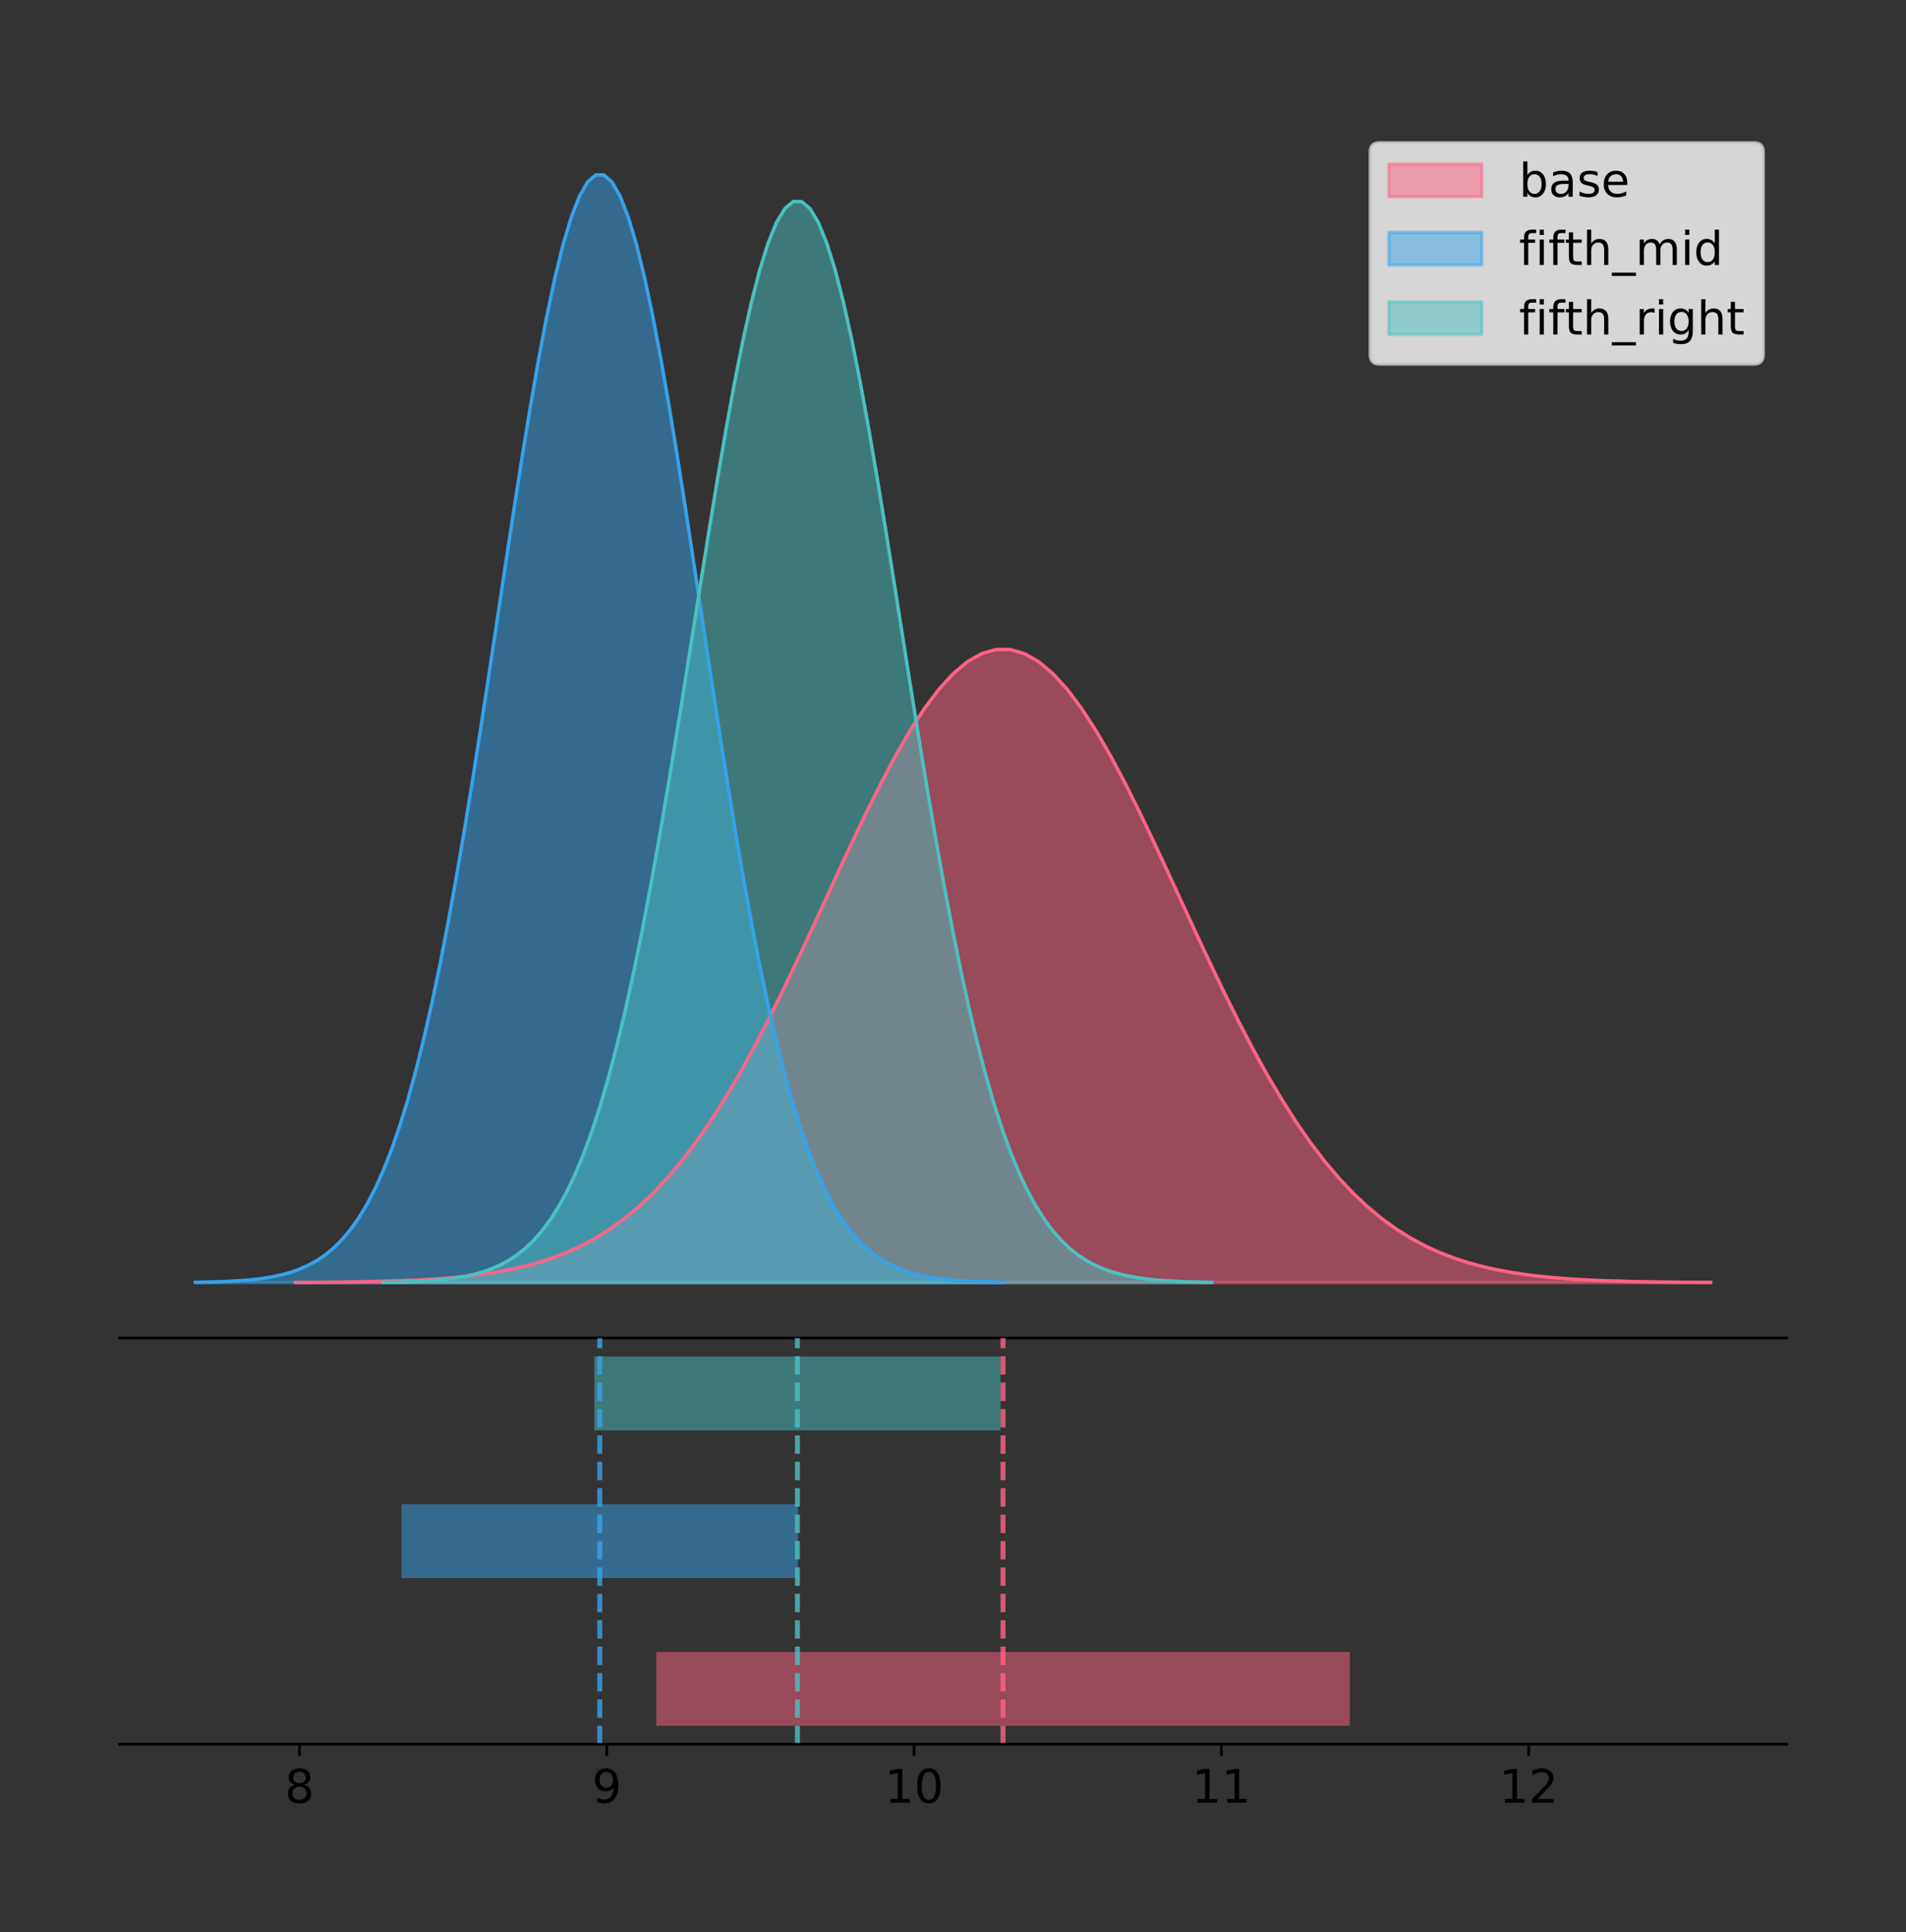 <?xml version="1.0" encoding="utf-8" standalone="no"?>
<!DOCTYPE svg PUBLIC "-//W3C//DTD SVG 1.1//EN"
  "http://www.w3.org/Graphics/SVG/1.1/DTD/svg11.dtd">
<!-- Created with matplotlib (https://matplotlib.org/) -->
<svg height="581.789pt" version="1.1" viewBox="0 0 574.2 581.789" width="574.2pt" xmlns="http://www.w3.org/2000/svg" xmlns:xlink="http://www.w3.org/1999/xlink">
 <rect x="0" y="0" width="574.2" height="581.789" fill="#333333" stroke="none"/>
 <defs>
  <style type="text/css">
*{stroke-linecap:butt;stroke-linejoin:round;}
  </style>
 </defs>
 <g id="figure_1">
  <g id="patch_1">
   <path d="M 0 581.789 
L 574.2 581.789 
L 574.2 0 
L 0 0 
z
" style="fill:none;"/>
  </g>
  <g id="axes_1">
   <g id="patch_2">
    <path d="M 36 402.93 
L 538.2 402.93 
L 538.2 36 
L 36 36 
z
" style="fill:none;"/>
   </g>
   <g id="PolyCollection_1">
    <defs>
     <path d="M 88.971 -195.538 
L 88.971 -195.602 
L 93.278 -195.626 
L 97.585 -195.659 
L 101.892 -195.702 
L 106.199 -195.759 
L 110.506 -195.835 
L 114.813 -195.934 
L 119.12 -196.062 
L 123.428 -196.228 
L 127.735 -196.439 
L 132.042 -196.708 
L 136.349 -197.048 
L 140.656 -197.473 
L 144.963 -198.001 
L 149.27 -198.654 
L 153.577 -199.454 
L 157.884 -200.428 
L 162.191 -201.604 
L 166.498 -203.014 
L 170.806 -204.691 
L 175.113 -206.672 
L 179.42 -208.993 
L 183.727 -211.692 
L 188.034 -214.807 
L 192.341 -218.372 
L 196.648 -222.422 
L 200.955 -226.983 
L 205.262 -232.079 
L 209.569 -237.724 
L 213.876 -243.924 
L 218.184 -250.674 
L 222.491 -257.958 
L 226.798 -265.743 
L 231.105 -273.985 
L 235.412 -282.625 
L 239.719 -291.587 
L 244.026 -300.781 
L 248.333 -310.105 
L 252.64 -319.444 
L 256.947 -328.672 
L 261.254 -337.655 
L 265.562 -346.258 
L 269.869 -354.34 
L 274.176 -361.768 
L 278.483 -368.41 
L 282.79 -374.147 
L 287.097 -378.874 
L 291.404 -382.501 
L 295.711 -384.959 
L 300.018 -386.2 
L 304.325 -386.2 
L 308.632 -384.959 
L 312.94 -382.501 
L 317.247 -378.874 
L 321.554 -374.147 
L 325.861 -368.41 
L 330.168 -361.768 
L 334.475 -354.34 
L 338.782 -346.258 
L 343.089 -337.655 
L 347.396 -328.672 
L 351.703 -319.444 
L 356.01 -310.105 
L 360.317 -300.781 
L 364.625 -291.587 
L 368.932 -282.625 
L 373.239 -273.985 
L 377.546 -265.743 
L 381.853 -257.958 
L 386.16 -250.674 
L 390.467 -243.924 
L 394.774 -237.724 
L 399.081 -232.079 
L 403.388 -226.983 
L 407.695 -222.422 
L 412.003 -218.372 
L 416.31 -214.807 
L 420.617 -211.692 
L 424.924 -208.993 
L 429.231 -206.672 
L 433.538 -204.691 
L 437.845 -203.014 
L 442.152 -201.604 
L 446.459 -200.428 
L 450.766 -199.454 
L 455.073 -198.654 
L 459.381 -198.001 
L 463.688 -197.473 
L 467.995 -197.048 
L 472.302 -196.708 
L 476.609 -196.439 
L 480.916 -196.228 
L 485.223 -196.062 
L 489.53 -195.934 
L 493.837 -195.835 
L 498.144 -195.759 
L 502.451 -195.702 
L 506.759 -195.659 
L 511.066 -195.626 
L 515.373 -195.602 
L 515.373 -195.538 
L 515.373 -195.538 
L 511.066 -195.538 
L 506.759 -195.538 
L 502.451 -195.538 
L 498.144 -195.538 
L 493.837 -195.538 
L 489.53 -195.538 
L 485.223 -195.538 
L 480.916 -195.538 
L 476.609 -195.538 
L 472.302 -195.538 
L 467.995 -195.538 
L 463.688 -195.538 
L 459.381 -195.538 
L 455.073 -195.538 
L 450.766 -195.538 
L 446.459 -195.538 
L 442.152 -195.538 
L 437.845 -195.538 
L 433.538 -195.538 
L 429.231 -195.538 
L 424.924 -195.538 
L 420.617 -195.538 
L 416.31 -195.538 
L 412.003 -195.538 
L 407.695 -195.538 
L 403.388 -195.538 
L 399.081 -195.538 
L 394.774 -195.538 
L 390.467 -195.538 
L 386.16 -195.538 
L 381.853 -195.538 
L 377.546 -195.538 
L 373.239 -195.538 
L 368.932 -195.538 
L 364.625 -195.538 
L 360.317 -195.538 
L 356.01 -195.538 
L 351.703 -195.538 
L 347.396 -195.538 
L 343.089 -195.538 
L 338.782 -195.538 
L 334.475 -195.538 
L 330.168 -195.538 
L 325.861 -195.538 
L 321.554 -195.538 
L 317.247 -195.538 
L 312.94 -195.538 
L 308.632 -195.538 
L 304.325 -195.538 
L 300.018 -195.538 
L 295.711 -195.538 
L 291.404 -195.538 
L 287.097 -195.538 
L 282.79 -195.538 
L 278.483 -195.538 
L 274.176 -195.538 
L 269.869 -195.538 
L 265.562 -195.538 
L 261.254 -195.538 
L 256.947 -195.538 
L 252.64 -195.538 
L 248.333 -195.538 
L 244.026 -195.538 
L 239.719 -195.538 
L 235.412 -195.538 
L 231.105 -195.538 
L 226.798 -195.538 
L 222.491 -195.538 
L 218.184 -195.538 
L 213.876 -195.538 
L 209.569 -195.538 
L 205.262 -195.538 
L 200.955 -195.538 
L 196.648 -195.538 
L 192.341 -195.538 
L 188.034 -195.538 
L 183.727 -195.538 
L 179.42 -195.538 
L 175.113 -195.538 
L 170.806 -195.538 
L 166.498 -195.538 
L 162.191 -195.538 
L 157.884 -195.538 
L 153.577 -195.538 
L 149.27 -195.538 
L 144.963 -195.538 
L 140.656 -195.538 
L 136.349 -195.538 
L 132.042 -195.538 
L 127.735 -195.538 
L 123.428 -195.538 
L 119.12 -195.538 
L 114.813 -195.538 
L 110.506 -195.538 
L 106.199 -195.538 
L 101.892 -195.538 
L 97.585 -195.538 
L 93.278 -195.538 
L 88.971 -195.538 
z
" id="mbfb618c927" style="stroke:#ff6384;stroke-opacity:0.5;"/>
    </defs>
    <g clip-path="url(#pab9821692d)">
     <use style="fill:#ff6384;fill-opacity:0.5;stroke:#ff6384;stroke-opacity:0.5;" x="0" xlink:href="#mbfb618c927" y="581.789"/>
    </g>
   </g>
   <g id="PolyCollection_2">
    <defs>
     <path d="M 58.827 -195.538 
L 58.827 -195.65 
L 61.289 -195.692 
L 63.751 -195.749 
L 66.213 -195.825 
L 68.675 -195.925 
L 71.136 -196.058 
L 73.598 -196.23 
L 76.06 -196.455 
L 78.522 -196.744 
L 80.984 -197.115 
L 83.445 -197.585 
L 85.907 -198.179 
L 88.369 -198.923 
L 90.831 -199.848 
L 93.293 -200.99 
L 95.755 -202.39 
L 98.216 -204.093 
L 100.678 -206.151 
L 103.14 -208.617 
L 105.602 -211.552 
L 108.064 -215.017 
L 110.526 -219.078 
L 112.987 -223.801 
L 115.449 -229.25 
L 117.911 -235.488 
L 120.373 -242.572 
L 122.835 -250.552 
L 125.296 -259.468 
L 127.758 -269.344 
L 130.22 -280.192 
L 132.682 -292.002 
L 135.144 -304.744 
L 137.606 -318.365 
L 140.067 -332.786 
L 142.529 -347.901 
L 144.991 -363.58 
L 147.453 -379.667 
L 149.915 -395.98 
L 152.376 -412.318 
L 154.838 -428.462 
L 157.3 -444.18 
L 159.762 -459.23 
L 162.224 -473.372 
L 164.686 -486.366 
L 167.147 -497.987 
L 169.609 -508.025 
L 172.071 -516.294 
L 174.533 -522.64 
L 176.995 -526.94 
L 179.456 -529.111 
L 181.918 -529.111 
L 184.38 -526.94 
L 186.842 -522.64 
L 189.304 -516.294 
L 191.766 -508.025 
L 194.227 -497.987 
L 196.689 -486.366 
L 199.151 -473.372 
L 201.613 -459.23 
L 204.075 -444.18 
L 206.537 -428.462 
L 208.998 -412.318 
L 211.46 -395.98 
L 213.922 -379.667 
L 216.384 -363.58 
L 218.846 -347.901 
L 221.307 -332.786 
L 223.769 -318.365 
L 226.231 -304.744 
L 228.693 -292.002 
L 231.155 -280.192 
L 233.617 -269.344 
L 236.078 -259.468 
L 238.54 -250.552 
L 241.002 -242.572 
L 243.464 -235.488 
L 245.926 -229.25 
L 248.387 -223.801 
L 250.849 -219.078 
L 253.311 -215.017 
L 255.773 -211.552 
L 258.235 -208.617 
L 260.697 -206.151 
L 263.158 -204.093 
L 265.62 -202.39 
L 268.082 -200.99 
L 270.544 -199.848 
L 273.006 -198.923 
L 275.467 -198.179 
L 277.929 -197.585 
L 280.391 -197.115 
L 282.853 -196.744 
L 285.315 -196.455 
L 287.777 -196.23 
L 290.238 -196.058 
L 292.7 -195.925 
L 295.162 -195.825 
L 297.624 -195.749 
L 300.086 -195.692 
L 302.548 -195.65 
L 302.548 -195.538 
L 302.548 -195.538 
L 300.086 -195.538 
L 297.624 -195.538 
L 295.162 -195.538 
L 292.7 -195.538 
L 290.238 -195.538 
L 287.777 -195.538 
L 285.315 -195.538 
L 282.853 -195.538 
L 280.391 -195.538 
L 277.929 -195.538 
L 275.467 -195.538 
L 273.006 -195.538 
L 270.544 -195.538 
L 268.082 -195.538 
L 265.62 -195.538 
L 263.158 -195.538 
L 260.697 -195.538 
L 258.235 -195.538 
L 255.773 -195.538 
L 253.311 -195.538 
L 250.849 -195.538 
L 248.387 -195.538 
L 245.926 -195.538 
L 243.464 -195.538 
L 241.002 -195.538 
L 238.54 -195.538 
L 236.078 -195.538 
L 233.617 -195.538 
L 231.155 -195.538 
L 228.693 -195.538 
L 226.231 -195.538 
L 223.769 -195.538 
L 221.307 -195.538 
L 218.846 -195.538 
L 216.384 -195.538 
L 213.922 -195.538 
L 211.46 -195.538 
L 208.998 -195.538 
L 206.537 -195.538 
L 204.075 -195.538 
L 201.613 -195.538 
L 199.151 -195.538 
L 196.689 -195.538 
L 194.227 -195.538 
L 191.766 -195.538 
L 189.304 -195.538 
L 186.842 -195.538 
L 184.38 -195.538 
L 181.918 -195.538 
L 179.456 -195.538 
L 176.995 -195.538 
L 174.533 -195.538 
L 172.071 -195.538 
L 169.609 -195.538 
L 167.147 -195.538 
L 164.686 -195.538 
L 162.224 -195.538 
L 159.762 -195.538 
L 157.3 -195.538 
L 154.838 -195.538 
L 152.376 -195.538 
L 149.915 -195.538 
L 147.453 -195.538 
L 144.991 -195.538 
L 142.529 -195.538 
L 140.067 -195.538 
L 137.606 -195.538 
L 135.144 -195.538 
L 132.682 -195.538 
L 130.22 -195.538 
L 127.758 -195.538 
L 125.296 -195.538 
L 122.835 -195.538 
L 120.373 -195.538 
L 117.911 -195.538 
L 115.449 -195.538 
L 112.987 -195.538 
L 110.526 -195.538 
L 108.064 -195.538 
L 105.602 -195.538 
L 103.14 -195.538 
L 100.678 -195.538 
L 98.216 -195.538 
L 95.755 -195.538 
L 93.293 -195.538 
L 90.831 -195.538 
L 88.369 -195.538 
L 85.907 -195.538 
L 83.445 -195.538 
L 80.984 -195.538 
L 78.522 -195.538 
L 76.06 -195.538 
L 73.598 -195.538 
L 71.136 -195.538 
L 68.675 -195.538 
L 66.213 -195.538 
L 63.751 -195.538 
L 61.289 -195.538 
L 58.827 -195.538 
z
" id="m2a01383961" style="stroke:#36a2eb;stroke-opacity:0.5;"/>
    </defs>
    <g clip-path="url(#pab9821692d)">
     <use style="fill:#36a2eb;fill-opacity:0.5;stroke:#36a2eb;stroke-opacity:0.5;" x="0" xlink:href="#m2a01383961" y="581.789"/>
    </g>
   </g>
   <g id="PolyCollection_3">
    <defs>
     <path d="M 115.37 -195.538 
L 115.37 -195.647 
L 117.892 -195.689 
L 120.414 -195.744 
L 122.937 -195.818 
L 125.459 -195.916 
L 127.982 -196.045 
L 130.504 -196.214 
L 133.027 -196.433 
L 135.549 -196.715 
L 138.072 -197.077 
L 140.594 -197.536 
L 143.116 -198.116 
L 145.639 -198.842 
L 148.161 -199.744 
L 150.684 -200.859 
L 153.206 -202.225 
L 155.729 -203.888 
L 158.251 -205.896 
L 160.774 -208.303 
L 163.296 -211.167 
L 165.819 -214.549 
L 168.341 -218.512 
L 170.863 -223.121 
L 173.386 -228.44 
L 175.908 -234.528 
L 178.431 -241.442 
L 180.953 -249.23 
L 183.476 -257.931 
L 185.998 -267.57 
L 188.521 -278.157 
L 191.043 -289.684 
L 193.565 -302.12 
L 196.088 -315.413 
L 198.61 -329.487 
L 201.133 -344.239 
L 203.655 -359.541 
L 206.178 -375.241 
L 208.7 -391.162 
L 211.223 -407.108 
L 213.745 -422.864 
L 216.267 -438.204 
L 218.79 -452.892 
L 221.312 -466.694 
L 223.835 -479.376 
L 226.357 -490.717 
L 228.88 -500.514 
L 231.402 -508.585 
L 233.925 -514.778 
L 236.447 -518.974 
L 238.97 -521.093 
L 241.492 -521.093 
L 244.014 -518.974 
L 246.537 -514.778 
L 249.059 -508.585 
L 251.582 -500.514 
L 254.104 -490.717 
L 256.627 -479.376 
L 259.149 -466.694 
L 261.672 -452.892 
L 264.194 -438.204 
L 266.716 -422.864 
L 269.239 -407.108 
L 271.761 -391.162 
L 274.284 -375.241 
L 276.806 -359.541 
L 279.329 -344.239 
L 281.851 -329.487 
L 284.374 -315.413 
L 286.896 -302.12 
L 289.419 -289.684 
L 291.941 -278.157 
L 294.463 -267.57 
L 296.986 -257.931 
L 299.508 -249.23 
L 302.031 -241.442 
L 304.553 -234.528 
L 307.076 -228.44 
L 309.598 -223.121 
L 312.121 -218.512 
L 314.643 -214.549 
L 317.165 -211.167 
L 319.688 -208.303 
L 322.21 -205.896 
L 324.733 -203.888 
L 327.255 -202.225 
L 329.778 -200.859 
L 332.3 -199.744 
L 334.823 -198.842 
L 337.345 -198.116 
L 339.867 -197.536 
L 342.39 -197.077 
L 344.912 -196.715 
L 347.435 -196.433 
L 349.957 -196.214 
L 352.48 -196.045 
L 355.002 -195.916 
L 357.525 -195.818 
L 360.047 -195.744 
L 362.57 -195.689 
L 365.092 -195.647 
L 365.092 -195.538 
L 365.092 -195.538 
L 362.57 -195.538 
L 360.047 -195.538 
L 357.525 -195.538 
L 355.002 -195.538 
L 352.48 -195.538 
L 349.957 -195.538 
L 347.435 -195.538 
L 344.912 -195.538 
L 342.39 -195.538 
L 339.867 -195.538 
L 337.345 -195.538 
L 334.823 -195.538 
L 332.3 -195.538 
L 329.778 -195.538 
L 327.255 -195.538 
L 324.733 -195.538 
L 322.21 -195.538 
L 319.688 -195.538 
L 317.165 -195.538 
L 314.643 -195.538 
L 312.121 -195.538 
L 309.598 -195.538 
L 307.076 -195.538 
L 304.553 -195.538 
L 302.031 -195.538 
L 299.508 -195.538 
L 296.986 -195.538 
L 294.463 -195.538 
L 291.941 -195.538 
L 289.419 -195.538 
L 286.896 -195.538 
L 284.374 -195.538 
L 281.851 -195.538 
L 279.329 -195.538 
L 276.806 -195.538 
L 274.284 -195.538 
L 271.761 -195.538 
L 269.239 -195.538 
L 266.716 -195.538 
L 264.194 -195.538 
L 261.672 -195.538 
L 259.149 -195.538 
L 256.627 -195.538 
L 254.104 -195.538 
L 251.582 -195.538 
L 249.059 -195.538 
L 246.537 -195.538 
L 244.014 -195.538 
L 241.492 -195.538 
L 238.97 -195.538 
L 236.447 -195.538 
L 233.925 -195.538 
L 231.402 -195.538 
L 228.88 -195.538 
L 226.357 -195.538 
L 223.835 -195.538 
L 221.312 -195.538 
L 218.79 -195.538 
L 216.267 -195.538 
L 213.745 -195.538 
L 211.223 -195.538 
L 208.7 -195.538 
L 206.178 -195.538 
L 203.655 -195.538 
L 201.133 -195.538 
L 198.61 -195.538 
L 196.088 -195.538 
L 193.565 -195.538 
L 191.043 -195.538 
L 188.521 -195.538 
L 185.998 -195.538 
L 183.476 -195.538 
L 180.953 -195.538 
L 178.431 -195.538 
L 175.908 -195.538 
L 173.386 -195.538 
L 170.863 -195.538 
L 168.341 -195.538 
L 165.819 -195.538 
L 163.296 -195.538 
L 160.774 -195.538 
L 158.251 -195.538 
L 155.729 -195.538 
L 153.206 -195.538 
L 150.684 -195.538 
L 148.161 -195.538 
L 145.639 -195.538 
L 143.116 -195.538 
L 140.594 -195.538 
L 138.072 -195.538 
L 135.549 -195.538 
L 133.027 -195.538 
L 130.504 -195.538 
L 127.982 -195.538 
L 125.459 -195.538 
L 122.937 -195.538 
L 120.414 -195.538 
L 117.892 -195.538 
L 115.37 -195.538 
z
" id="mad0285e387" style="stroke:#4bc0c0;stroke-opacity:0.5;"/>
    </defs>
    <g clip-path="url(#pab9821692d)">
     <use style="fill:#4bc0c0;fill-opacity:0.5;stroke:#4bc0c0;stroke-opacity:0.5;" x="0" xlink:href="#mad0285e387" y="581.789"/>
    </g>
   </g>
   <g id="line2d_1">
    <path clip-path="url(#pab9821692d)" d="M 88.971 386.187 
L 93.278 386.163 
L 97.585 386.131 
L 101.892 386.087 
L 106.199 386.03 
L 110.506 385.954 
L 114.813 385.856 
L 119.12 385.727 
L 123.428 385.562 
L 127.735 385.35 
L 132.042 385.081 
L 136.349 384.742 
L 140.656 384.317 
L 144.963 383.788 
L 149.27 383.135 
L 153.577 382.335 
L 157.884 381.361 
L 162.191 380.185 
L 166.498 378.776 
L 170.806 377.098 
L 175.113 375.118 
L 179.42 372.796 
L 183.727 370.097 
L 188.034 366.983 
L 192.341 363.417 
L 196.648 359.368 
L 200.955 354.807 
L 205.262 349.711 
L 209.569 344.066 
L 213.876 337.865 
L 218.184 331.115 
L 222.491 323.832 
L 226.798 316.046 
L 231.105 307.804 
L 235.412 299.164 
L 239.719 290.203 
L 244.026 281.008 
L 248.333 271.684 
L 252.64 262.345 
L 256.947 253.118 
L 261.254 244.134 
L 265.562 235.532 
L 269.869 227.449 
L 274.176 220.022 
L 278.483 213.38 
L 282.79 207.642 
L 287.097 202.915 
L 291.404 199.289 
L 295.711 196.831 
L 300.018 195.59 
L 304.325 195.59 
L 308.632 196.831 
L 312.94 199.289 
L 317.247 202.915 
L 321.554 207.642 
L 325.861 213.38 
L 330.168 220.022 
L 334.475 227.449 
L 338.782 235.532 
L 343.089 244.134 
L 347.396 253.118 
L 351.703 262.345 
L 356.01 271.684 
L 360.317 281.008 
L 364.625 290.203 
L 368.932 299.164 
L 373.239 307.804 
L 377.546 316.046 
L 381.853 323.832 
L 386.16 331.115 
L 390.467 337.865 
L 394.774 344.066 
L 399.081 349.711 
L 403.388 354.807 
L 407.695 359.368 
L 412.003 363.417 
L 416.31 366.983 
L 420.617 370.097 
L 424.924 372.796 
L 429.231 375.118 
L 433.538 377.098 
L 437.845 378.776 
L 442.152 380.185 
L 446.459 381.361 
L 450.766 382.335 
L 455.073 383.135 
L 459.381 383.788 
L 463.688 384.317 
L 467.995 384.742 
L 472.302 385.081 
L 476.609 385.35 
L 480.916 385.562 
L 485.223 385.727 
L 489.53 385.856 
L 493.837 385.954 
L 498.144 386.03 
L 502.451 386.087 
L 506.759 386.131 
L 511.066 386.163 
L 515.373 386.187 
" style="fill:none;stroke:#ff6384;stroke-linecap:square;"/>
   </g>
   <g id="line2d_2">
    <path clip-path="url(#pab9821692d)" d="M 58.827 386.139 
L 61.289 386.097 
L 63.751 386.04 
L 66.213 385.965 
L 68.675 385.864 
L 71.136 385.732 
L 73.598 385.559 
L 76.06 385.334 
L 78.522 385.045 
L 80.984 384.675 
L 83.445 384.204 
L 85.907 383.61 
L 88.369 382.867 
L 90.831 381.941 
L 93.293 380.799 
L 95.755 379.399 
L 98.216 377.696 
L 100.678 375.639 
L 103.14 373.172 
L 105.602 370.238 
L 108.064 366.772 
L 110.526 362.711 
L 112.987 357.989 
L 115.449 352.539 
L 117.911 346.301 
L 120.373 339.217 
L 122.835 331.237 
L 125.296 322.322 
L 127.758 312.445 
L 130.22 301.597 
L 132.682 289.787 
L 135.144 277.045 
L 137.606 263.424 
L 140.067 249.004 
L 142.529 233.888 
L 144.991 218.209 
L 147.453 202.123 
L 149.915 185.809 
L 152.376 169.471 
L 154.838 153.327 
L 157.3 137.61 
L 159.762 122.559 
L 162.224 108.418 
L 164.686 95.423 
L 167.147 83.803 
L 169.609 73.765 
L 172.071 65.495 
L 174.533 59.15 
L 176.995 54.85 
L 179.456 52.679 
L 181.918 52.679 
L 184.38 54.85 
L 186.842 59.15 
L 189.304 65.495 
L 191.766 73.765 
L 194.227 83.803 
L 196.689 95.423 
L 199.151 108.418 
L 201.613 122.559 
L 204.075 137.61 
L 206.537 153.327 
L 208.998 169.471 
L 211.46 185.809 
L 213.922 202.123 
L 216.384 218.209 
L 218.846 233.888 
L 221.307 249.004 
L 223.769 263.424 
L 226.231 277.045 
L 228.693 289.787 
L 231.155 301.597 
L 233.617 312.445 
L 236.078 322.322 
L 238.54 331.237 
L 241.002 339.217 
L 243.464 346.301 
L 245.926 352.539 
L 248.387 357.989 
L 250.849 362.711 
L 253.311 366.772 
L 255.773 370.238 
L 258.235 373.172 
L 260.697 375.639 
L 263.158 377.696 
L 265.62 379.399 
L 268.082 380.799 
L 270.544 381.941 
L 273.006 382.867 
L 275.467 383.61 
L 277.929 384.204 
L 280.391 384.675 
L 282.853 385.045 
L 285.315 385.334 
L 287.777 385.559 
L 290.238 385.732 
L 292.7 385.864 
L 295.162 385.965 
L 297.624 386.04 
L 300.086 386.097 
L 302.548 386.139 
" style="fill:none;stroke:#36a2eb;stroke-linecap:square;"/>
   </g>
   <g id="line2d_3">
    <path clip-path="url(#pab9821692d)" d="M 115.37 386.142 
L 117.892 386.101 
L 120.414 386.045 
L 122.937 385.971 
L 125.459 385.873 
L 127.982 385.744 
L 130.504 385.576 
L 133.027 385.356 
L 135.549 385.074 
L 138.072 384.713 
L 140.594 384.253 
L 143.116 383.674 
L 145.639 382.948 
L 148.161 382.045 
L 150.684 380.93 
L 153.206 379.564 
L 155.729 377.902 
L 158.251 375.894 
L 160.774 373.487 
L 163.296 370.623 
L 165.819 367.241 
L 168.341 363.277 
L 170.863 358.668 
L 173.386 353.35 
L 175.908 347.262 
L 178.431 340.348 
L 180.953 332.559 
L 183.476 323.858 
L 185.998 314.219 
L 188.521 303.632 
L 191.043 292.106 
L 193.565 279.67 
L 196.088 266.376 
L 198.61 252.302 
L 201.133 237.55 
L 203.655 222.248 
L 206.178 206.548 
L 208.7 190.627 
L 211.223 174.681 
L 213.745 158.925 
L 216.267 143.586 
L 218.79 128.897 
L 221.312 115.096 
L 223.835 102.414 
L 226.357 91.072 
L 228.88 81.276 
L 231.402 73.205 
L 233.925 67.012 
L 236.447 62.815 
L 238.97 60.696 
L 241.492 60.696 
L 244.014 62.815 
L 246.537 67.012 
L 249.059 73.205 
L 251.582 81.276 
L 254.104 91.072 
L 256.627 102.414 
L 259.149 115.096 
L 261.672 128.897 
L 264.194 143.586 
L 266.716 158.925 
L 269.239 174.681 
L 271.761 190.627 
L 274.284 206.548 
L 276.806 222.248 
L 279.329 237.55 
L 281.851 252.302 
L 284.374 266.376 
L 286.896 279.67 
L 289.419 292.106 
L 291.941 303.632 
L 294.463 314.219 
L 296.986 323.858 
L 299.508 332.559 
L 302.031 340.348 
L 304.553 347.262 
L 307.076 353.35 
L 309.598 358.668 
L 312.121 363.277 
L 314.643 367.241 
L 317.165 370.623 
L 319.688 373.487 
L 322.21 375.894 
L 324.733 377.902 
L 327.255 379.564 
L 329.778 380.93 
L 332.3 382.045 
L 334.823 382.948 
L 337.345 383.674 
L 339.867 384.253 
L 342.39 384.713 
L 344.912 385.074 
L 347.435 385.356 
L 349.957 385.576 
L 352.48 385.744 
L 355.002 385.873 
L 357.525 385.971 
L 360.047 386.045 
L 362.57 386.101 
L 365.092 386.142 
" style="fill:none;stroke:#4bc0c0;stroke-linecap:square;"/>
   </g>
   <g id="patch_3">
    <path d="M 36 402.93 
L 538.2 402.93 
" style="fill:none;stroke:#000000;stroke-linecap:square;stroke-linejoin:miter;stroke-width:0.8;"/>
   </g>
   <g id="legend_1">
    <g id="patch_4">
     <path d="M 415.602 109.627 
L 528.4 109.627 
Q 531.2 109.627 531.2 106.827 
L 531.2 45.8 
Q 531.2 43 528.4 43 
L 415.602 43 
Q 412.802 43 412.802 45.8 
L 412.802 106.827 
Q 412.802 109.627 415.602 109.627 
z
" style="fill:#ffffff;opacity:0.8;stroke:#cccccc;stroke-linejoin:miter;"/>
    </g>
    <g id="patch_5">
     <path d="M 418.402 59.238 
L 446.402 59.238 
L 446.402 49.438 
L 418.402 49.438 
z
" style="fill:#ff6384;opacity:0.5;stroke:#ff6384;stroke-linejoin:miter;"/>
    </g>
    <g id="text_1">
     <!-- base -->
     <defs>
      <path d="M 48.688 27.297 
Q 48.688 37.203 44.609 42.844 
Q 40.531 48.484 33.406 48.484 
Q 26.266 48.484 22.188 42.844 
Q 18.109 37.203 18.109 27.297 
Q 18.109 17.391 22.188 11.75 
Q 26.266 6.109 33.406 6.109 
Q 40.531 6.109 44.609 11.75 
Q 48.688 17.391 48.688 27.297 
z
M 18.109 46.391 
Q 20.953 51.266 25.266 53.625 
Q 29.594 56 35.594 56 
Q 45.562 56 51.781 48.094 
Q 58.016 40.188 58.016 27.297 
Q 58.016 14.406 51.781 6.484 
Q 45.562 -1.422 35.594 -1.422 
Q 29.594 -1.422 25.266 0.953 
Q 20.953 3.328 18.109 8.203 
L 18.109 0 
L 9.078 0 
L 9.078 75.984 
L 18.109 75.984 
z
" id="DejaVuSans-98"/>
      <path d="M 34.281 27.484 
Q 23.391 27.484 19.188 25 
Q 14.984 22.516 14.984 16.5 
Q 14.984 11.719 18.141 8.906 
Q 21.297 6.109 26.703 6.109 
Q 34.188 6.109 38.703 11.406 
Q 43.219 16.703 43.219 25.484 
L 43.219 27.484 
z
M 52.203 31.203 
L 52.203 0 
L 43.219 0 
L 43.219 8.297 
Q 40.141 3.328 35.547 0.953 
Q 30.953 -1.422 24.312 -1.422 
Q 15.922 -1.422 10.953 3.297 
Q 6 8.016 6 15.922 
Q 6 25.141 12.172 29.828 
Q 18.359 34.516 30.609 34.516 
L 43.219 34.516 
L 43.219 35.406 
Q 43.219 41.609 39.141 45 
Q 35.062 48.391 27.688 48.391 
Q 23 48.391 18.547 47.266 
Q 14.109 46.141 10.016 43.891 
L 10.016 52.203 
Q 14.938 54.109 19.578 55.047 
Q 24.219 56 28.609 56 
Q 40.484 56 46.344 49.844 
Q 52.203 43.703 52.203 31.203 
z
" id="DejaVuSans-97"/>
      <path d="M 44.281 53.078 
L 44.281 44.578 
Q 40.484 46.531 36.375 47.5 
Q 32.281 48.484 27.875 48.484 
Q 21.188 48.484 17.844 46.438 
Q 14.5 44.391 14.5 40.281 
Q 14.5 37.156 16.891 35.375 
Q 19.281 33.594 26.516 31.984 
L 29.594 31.297 
Q 39.156 29.25 43.188 25.516 
Q 47.219 21.781 47.219 15.094 
Q 47.219 7.469 41.188 3.016 
Q 35.156 -1.422 24.609 -1.422 
Q 20.219 -1.422 15.453 -0.562 
Q 10.688 0.297 5.422 2 
L 5.422 11.281 
Q 10.406 8.688 15.234 7.391 
Q 20.062 6.109 24.812 6.109 
Q 31.156 6.109 34.562 8.281 
Q 37.984 10.453 37.984 14.406 
Q 37.984 18.062 35.516 20.016 
Q 33.062 21.969 24.703 23.781 
L 21.578 24.516 
Q 13.234 26.266 9.516 29.906 
Q 5.812 33.547 5.812 39.891 
Q 5.812 47.609 11.281 51.797 
Q 16.75 56 26.812 56 
Q 31.781 56 36.172 55.266 
Q 40.578 54.547 44.281 53.078 
z
" id="DejaVuSans-115"/>
      <path d="M 56.203 29.594 
L 56.203 25.203 
L 14.891 25.203 
Q 15.484 15.922 20.484 11.062 
Q 25.484 6.203 34.422 6.203 
Q 39.594 6.203 44.453 7.469 
Q 49.312 8.734 54.109 11.281 
L 54.109 2.781 
Q 49.266 0.734 44.188 -0.344 
Q 39.109 -1.422 33.891 -1.422 
Q 20.797 -1.422 13.156 6.188 
Q 5.516 13.812 5.516 26.812 
Q 5.516 40.234 12.766 48.109 
Q 20.016 56 32.328 56 
Q 43.359 56 49.781 48.891 
Q 56.203 41.797 56.203 29.594 
z
M 47.219 32.234 
Q 47.125 39.594 43.094 43.984 
Q 39.062 48.391 32.422 48.391 
Q 24.906 48.391 20.391 44.141 
Q 15.875 39.891 15.188 32.172 
z
" id="DejaVuSans-101"/>
     </defs>
     <g transform="translate(457.602 59.238)scale(0.14 -0.14)">
      <use xlink:href="#DejaVuSans-98"/>
      <use x="63.477" xlink:href="#DejaVuSans-97"/>
      <use x="124.756" xlink:href="#DejaVuSans-115"/>
      <use x="176.855" xlink:href="#DejaVuSans-101"/>
     </g>
    </g>
    <g id="patch_6">
     <path d="M 418.402 79.787 
L 446.402 79.787 
L 446.402 69.987 
L 418.402 69.987 
z
" style="fill:#36a2eb;opacity:0.5;stroke:#36a2eb;stroke-linejoin:miter;"/>
    </g>
    <g id="text_2">
     <!-- fifth_mid -->
     <defs>
      <path d="M 37.109 75.984 
L 37.109 68.5 
L 28.516 68.5 
Q 23.688 68.5 21.797 66.547 
Q 19.922 64.594 19.922 59.516 
L 19.922 54.688 
L 34.719 54.688 
L 34.719 47.703 
L 19.922 47.703 
L 19.922 0 
L 10.891 0 
L 10.891 47.703 
L 2.297 47.703 
L 2.297 54.688 
L 10.891 54.688 
L 10.891 58.5 
Q 10.891 67.625 15.141 71.797 
Q 19.391 75.984 28.609 75.984 
z
" id="DejaVuSans-102"/>
      <path d="M 9.422 54.688 
L 18.406 54.688 
L 18.406 0 
L 9.422 0 
z
M 9.422 75.984 
L 18.406 75.984 
L 18.406 64.594 
L 9.422 64.594 
z
" id="DejaVuSans-105"/>
      <path d="M 18.312 70.219 
L 18.312 54.688 
L 36.812 54.688 
L 36.812 47.703 
L 18.312 47.703 
L 18.312 18.016 
Q 18.312 11.328 20.141 9.422 
Q 21.969 7.516 27.594 7.516 
L 36.812 7.516 
L 36.812 0 
L 27.594 0 
Q 17.188 0 13.234 3.875 
Q 9.281 7.766 9.281 18.016 
L 9.281 47.703 
L 2.688 47.703 
L 2.688 54.688 
L 9.281 54.688 
L 9.281 70.219 
z
" id="DejaVuSans-116"/>
      <path d="M 54.891 33.016 
L 54.891 0 
L 45.906 0 
L 45.906 32.719 
Q 45.906 40.484 42.875 44.328 
Q 39.844 48.188 33.797 48.188 
Q 26.516 48.188 22.312 43.547 
Q 18.109 38.922 18.109 30.906 
L 18.109 0 
L 9.078 0 
L 9.078 75.984 
L 18.109 75.984 
L 18.109 46.188 
Q 21.344 51.125 25.703 53.562 
Q 30.078 56 35.797 56 
Q 45.219 56 50.047 50.172 
Q 54.891 44.344 54.891 33.016 
z
" id="DejaVuSans-104"/>
      <path d="M 50.984 -16.609 
L 50.984 -23.578 
L -0.984 -23.578 
L -0.984 -16.609 
z
" id="DejaVuSans-95"/>
      <path d="M 52 44.188 
Q 55.375 50.25 60.062 53.125 
Q 64.75 56 71.094 56 
Q 79.641 56 84.281 50.016 
Q 88.922 44.047 88.922 33.016 
L 88.922 0 
L 79.891 0 
L 79.891 32.719 
Q 79.891 40.578 77.094 44.375 
Q 74.312 48.188 68.609 48.188 
Q 61.625 48.188 57.562 43.547 
Q 53.516 38.922 53.516 30.906 
L 53.516 0 
L 44.484 0 
L 44.484 32.719 
Q 44.484 40.625 41.703 44.406 
Q 38.922 48.188 33.109 48.188 
Q 26.219 48.188 22.156 43.531 
Q 18.109 38.875 18.109 30.906 
L 18.109 0 
L 9.078 0 
L 9.078 54.688 
L 18.109 54.688 
L 18.109 46.188 
Q 21.188 51.219 25.484 53.609 
Q 29.781 56 35.688 56 
Q 41.656 56 45.828 52.969 
Q 50 49.953 52 44.188 
z
" id="DejaVuSans-109"/>
      <path d="M 45.406 46.391 
L 45.406 75.984 
L 54.391 75.984 
L 54.391 0 
L 45.406 0 
L 45.406 8.203 
Q 42.578 3.328 38.25 0.953 
Q 33.938 -1.422 27.875 -1.422 
Q 17.969 -1.422 11.734 6.484 
Q 5.516 14.406 5.516 27.297 
Q 5.516 40.188 11.734 48.094 
Q 17.969 56 27.875 56 
Q 33.938 56 38.25 53.625 
Q 42.578 51.266 45.406 46.391 
z
M 14.797 27.297 
Q 14.797 17.391 18.875 11.75 
Q 22.953 6.109 30.078 6.109 
Q 37.203 6.109 41.297 11.75 
Q 45.406 17.391 45.406 27.297 
Q 45.406 37.203 41.297 42.844 
Q 37.203 48.484 30.078 48.484 
Q 22.953 48.484 18.875 42.844 
Q 14.797 37.203 14.797 27.297 
z
" id="DejaVuSans-100"/>
     </defs>
     <g transform="translate(457.602 79.787)scale(0.14 -0.14)">
      <use xlink:href="#DejaVuSans-102"/>
      <use x="35.205" xlink:href="#DejaVuSans-105"/>
      <use x="62.988" xlink:href="#DejaVuSans-102"/>
      <use x="98.178" xlink:href="#DejaVuSans-116"/>
      <use x="137.387" xlink:href="#DejaVuSans-104"/>
      <use x="200.766" xlink:href="#DejaVuSans-95"/>
      <use x="250.766" xlink:href="#DejaVuSans-109"/>
      <use x="348.178" xlink:href="#DejaVuSans-105"/>
      <use x="375.961" xlink:href="#DejaVuSans-100"/>
     </g>
    </g>
    <g id="patch_7">
     <path d="M 418.402 100.726 
L 446.402 100.726 
L 446.402 90.926 
L 418.402 90.926 
z
" style="fill:#4bc0c0;opacity:0.5;stroke:#4bc0c0;stroke-linejoin:miter;"/>
    </g>
    <g id="text_3">
     <!-- fifth_right -->
     <defs>
      <path d="M 41.109 46.297 
Q 39.594 47.172 37.812 47.578 
Q 36.031 48 33.891 48 
Q 26.266 48 22.188 43.047 
Q 18.109 38.094 18.109 28.812 
L 18.109 0 
L 9.078 0 
L 9.078 54.688 
L 18.109 54.688 
L 18.109 46.188 
Q 20.953 51.172 25.484 53.578 
Q 30.031 56 36.531 56 
Q 37.453 56 38.578 55.875 
Q 39.703 55.766 41.062 55.516 
z
" id="DejaVuSans-114"/>
      <path d="M 45.406 27.984 
Q 45.406 37.75 41.375 43.109 
Q 37.359 48.484 30.078 48.484 
Q 22.859 48.484 18.828 43.109 
Q 14.797 37.75 14.797 27.984 
Q 14.797 18.266 18.828 12.891 
Q 22.859 7.516 30.078 7.516 
Q 37.359 7.516 41.375 12.891 
Q 45.406 18.266 45.406 27.984 
z
M 54.391 6.781 
Q 54.391 -7.172 48.188 -13.984 
Q 42 -20.797 29.203 -20.797 
Q 24.469 -20.797 20.266 -20.094 
Q 16.062 -19.391 12.109 -17.922 
L 12.109 -9.188 
Q 16.062 -11.328 19.922 -12.344 
Q 23.781 -13.375 27.781 -13.375 
Q 36.625 -13.375 41.016 -8.766 
Q 45.406 -4.156 45.406 5.172 
L 45.406 9.625 
Q 42.625 4.781 38.281 2.391 
Q 33.938 0 27.875 0 
Q 17.828 0 11.672 7.656 
Q 5.516 15.328 5.516 27.984 
Q 5.516 40.672 11.672 48.328 
Q 17.828 56 27.875 56 
Q 33.938 56 38.281 53.609 
Q 42.625 51.219 45.406 46.391 
L 45.406 54.688 
L 54.391 54.688 
z
" id="DejaVuSans-103"/>
     </defs>
     <g transform="translate(457.602 100.726)scale(0.14 -0.14)">
      <use xlink:href="#DejaVuSans-102"/>
      <use x="35.205" xlink:href="#DejaVuSans-105"/>
      <use x="62.988" xlink:href="#DejaVuSans-102"/>
      <use x="98.178" xlink:href="#DejaVuSans-116"/>
      <use x="137.387" xlink:href="#DejaVuSans-104"/>
      <use x="200.766" xlink:href="#DejaVuSans-95"/>
      <use x="250.766" xlink:href="#DejaVuSans-114"/>
      <use x="291.879" xlink:href="#DejaVuSans-105"/>
      <use x="319.662" xlink:href="#DejaVuSans-103"/>
      <use x="383.139" xlink:href="#DejaVuSans-104"/>
      <use x="446.518" xlink:href="#DejaVuSans-116"/>
     </g>
    </g>
   </g>
  </g>
  <g id="axes_2">
   <g id="patch_8">
    <path d="M 36 525.24 
L 538.2 525.24 
L 538.2 402.93 
L 36 402.93 
z
" style="fill:none;"/>
   </g>
   <g id="patch_9">
    <path clip-path="url(#paf1fccc8d3)" d="M 197.703 519.68 
L 406.64 519.68 
L 406.64 497.442 
L 197.703 497.442 
z
" style="fill:#ff6384;opacity:0.5;"/>
   </g>
   <g id="patch_10">
    <path clip-path="url(#paf1fccc8d3)" d="M 120.976 475.204 
L 240.399 475.204 
L 240.399 452.966 
L 120.976 452.966 
z
" style="fill:#36a2eb;opacity:0.5;"/>
   </g>
   <g id="patch_11">
    <path clip-path="url(#paf1fccc8d3)" d="M 179.049 430.728 
L 301.413 430.728 
L 301.413 408.49 
L 179.049 408.49 
z
" style="fill:#4bc0c0;opacity:0.5;"/>
   </g>
   <g id="matplotlib.axis_1">
    <g id="xtick_1">
     <g id="line2d_4">
      <defs>
       <path d="M 0 0 
L 0 3.5 
" id="m099846dff1" style="stroke:#000000;stroke-width:0.8;"/>
      </defs>
      <g>
       <use style="stroke:#000000;stroke-width:0.8;" x="90.234" xlink:href="#m099846dff1" y="525.24"/>
      </g>
     </g>
     <g id="text_4">
      <!-- 8 -->
      <defs>
       <path d="M 31.781 34.625 
Q 24.75 34.625 20.719 30.859 
Q 16.703 27.094 16.703 20.516 
Q 16.703 13.922 20.719 10.156 
Q 24.75 6.391 31.781 6.391 
Q 38.812 6.391 42.859 10.172 
Q 46.922 13.969 46.922 20.516 
Q 46.922 27.094 42.891 30.859 
Q 38.875 34.625 31.781 34.625 
z
M 21.922 38.812 
Q 15.578 40.375 12.031 44.719 
Q 8.5 49.078 8.5 55.328 
Q 8.5 64.062 14.719 69.141 
Q 20.953 74.219 31.781 74.219 
Q 42.672 74.219 48.875 69.141 
Q 55.078 64.062 55.078 55.328 
Q 55.078 49.078 51.531 44.719 
Q 48 40.375 41.703 38.812 
Q 48.828 37.156 52.797 32.312 
Q 56.781 27.484 56.781 20.516 
Q 56.781 9.906 50.312 4.234 
Q 43.844 -1.422 31.781 -1.422 
Q 19.734 -1.422 13.25 4.234 
Q 6.781 9.906 6.781 20.516 
Q 6.781 27.484 10.781 32.312 
Q 14.797 37.156 21.922 38.812 
z
M 18.312 54.391 
Q 18.312 48.734 21.844 45.562 
Q 25.391 42.391 31.781 42.391 
Q 38.141 42.391 41.719 45.562 
Q 45.312 48.734 45.312 54.391 
Q 45.312 60.062 41.719 63.234 
Q 38.141 66.406 31.781 66.406 
Q 25.391 66.406 21.844 63.234 
Q 18.312 60.062 18.312 54.391 
z
" id="DejaVuSans-56"/>
      </defs>
      <g transform="translate(85.78 542.878)scale(0.14 -0.14)">
       <use xlink:href="#DejaVuSans-56"/>
      </g>
     </g>
    </g>
    <g id="xtick_2">
     <g id="line2d_5">
      <g>
       <use style="stroke:#000000;stroke-width:0.8;" x="182.807" xlink:href="#m099846dff1" y="525.24"/>
      </g>
     </g>
     <g id="text_5">
      <!-- 9 -->
      <defs>
       <path d="M 10.984 1.516 
L 10.984 10.5 
Q 14.703 8.734 18.5 7.812 
Q 22.312 6.891 25.984 6.891 
Q 35.75 6.891 40.891 13.453 
Q 46.047 20.016 46.781 33.406 
Q 43.953 29.203 39.594 26.953 
Q 35.25 24.703 29.984 24.703 
Q 19.047 24.703 12.672 31.312 
Q 6.297 37.938 6.297 49.422 
Q 6.297 60.641 12.938 67.422 
Q 19.578 74.219 30.609 74.219 
Q 43.266 74.219 49.922 64.516 
Q 56.594 54.828 56.594 36.375 
Q 56.594 19.141 48.406 8.859 
Q 40.234 -1.422 26.422 -1.422 
Q 22.703 -1.422 18.891 -0.688 
Q 15.094 0.047 10.984 1.516 
z
M 30.609 32.422 
Q 37.25 32.422 41.125 36.953 
Q 45.016 41.5 45.016 49.422 
Q 45.016 57.281 41.125 61.844 
Q 37.25 66.406 30.609 66.406 
Q 23.969 66.406 20.094 61.844 
Q 16.219 57.281 16.219 49.422 
Q 16.219 41.5 20.094 36.953 
Q 23.969 32.422 30.609 32.422 
z
" id="DejaVuSans-57"/>
      </defs>
      <g transform="translate(178.354 542.878)scale(0.14 -0.14)">
       <use xlink:href="#DejaVuSans-57"/>
      </g>
     </g>
    </g>
    <g id="xtick_3">
     <g id="line2d_6">
      <g>
       <use style="stroke:#000000;stroke-width:0.8;" x="275.381" xlink:href="#m099846dff1" y="525.24"/>
      </g>
     </g>
     <g id="text_6">
      <!-- 10 -->
      <defs>
       <path d="M 12.406 8.297 
L 28.516 8.297 
L 28.516 63.922 
L 10.984 60.406 
L 10.984 69.391 
L 28.422 72.906 
L 38.281 72.906 
L 38.281 8.297 
L 54.391 8.297 
L 54.391 0 
L 12.406 0 
z
" id="DejaVuSans-49"/>
       <path d="M 31.781 66.406 
Q 24.172 66.406 20.328 58.906 
Q 16.5 51.422 16.5 36.375 
Q 16.5 21.391 20.328 13.891 
Q 24.172 6.391 31.781 6.391 
Q 39.453 6.391 43.281 13.891 
Q 47.125 21.391 47.125 36.375 
Q 47.125 51.422 43.281 58.906 
Q 39.453 66.406 31.781 66.406 
z
M 31.781 74.219 
Q 44.047 74.219 50.516 64.516 
Q 56.984 54.828 56.984 36.375 
Q 56.984 17.969 50.516 8.266 
Q 44.047 -1.422 31.781 -1.422 
Q 19.531 -1.422 13.062 8.266 
Q 6.594 17.969 6.594 36.375 
Q 6.594 54.828 13.062 64.516 
Q 19.531 74.219 31.781 74.219 
z
" id="DejaVuSans-48"/>
      </defs>
      <g transform="translate(266.473 542.878)scale(0.14 -0.14)">
       <use xlink:href="#DejaVuSans-49"/>
       <use x="63.623" xlink:href="#DejaVuSans-48"/>
      </g>
     </g>
    </g>
    <g id="xtick_4">
     <g id="line2d_7">
      <g>
       <use style="stroke:#000000;stroke-width:0.8;" x="367.955" xlink:href="#m099846dff1" y="525.24"/>
      </g>
     </g>
     <g id="text_7">
      <!-- 11 -->
      <g transform="translate(359.047 542.878)scale(0.14 -0.14)">
       <use xlink:href="#DejaVuSans-49"/>
       <use x="63.623" xlink:href="#DejaVuSans-49"/>
      </g>
     </g>
    </g>
    <g id="xtick_5">
     <g id="line2d_8">
      <g>
       <use style="stroke:#000000;stroke-width:0.8;" x="460.528" xlink:href="#m099846dff1" y="525.24"/>
      </g>
     </g>
     <g id="text_8">
      <!-- 12 -->
      <defs>
       <path d="M 19.188 8.297 
L 53.609 8.297 
L 53.609 0 
L 7.328 0 
L 7.328 8.297 
Q 12.938 14.109 22.625 23.891 
Q 32.328 33.688 34.812 36.531 
Q 39.547 41.844 41.422 45.531 
Q 43.312 49.219 43.312 52.781 
Q 43.312 58.594 39.234 62.25 
Q 35.156 65.922 28.609 65.922 
Q 23.969 65.922 18.812 64.312 
Q 13.672 62.703 7.812 59.422 
L 7.812 69.391 
Q 13.766 71.781 18.938 73 
Q 24.125 74.219 28.422 74.219 
Q 39.75 74.219 46.484 68.547 
Q 53.219 62.891 53.219 53.422 
Q 53.219 48.922 51.531 44.891 
Q 49.859 40.875 45.406 35.406 
Q 44.188 33.984 37.641 27.219 
Q 31.109 20.453 19.188 8.297 
z
" id="DejaVuSans-50"/>
      </defs>
      <g transform="translate(451.621 542.878)scale(0.14 -0.14)">
       <use xlink:href="#DejaVuSans-49"/>
       <use x="63.623" xlink:href="#DejaVuSans-50"/>
      </g>
     </g>
    </g>
   </g>
   <g id="line2d_9">
    <path clip-path="url(#paf1fccc8d3)" d="M 302.172 525.24 
L 302.172 402.93 
" style="fill:none;stroke:#ff6384;stroke-dasharray:5.55,2.4;stroke-dashoffset:0;stroke-opacity:0.8;stroke-width:1.5;"/>
   </g>
   <g id="line2d_10">
    <path clip-path="url(#paf1fccc8d3)" d="M 180.687 525.24 
L 180.687 402.93 
" style="fill:none;stroke:#36a2eb;stroke-dasharray:5.55,2.4;stroke-dashoffset:0;stroke-opacity:0.8;stroke-width:1.5;"/>
   </g>
   <g id="line2d_11">
    <path clip-path="url(#paf1fccc8d3)" d="M 240.231 525.24 
L 240.231 402.93 
" style="fill:none;stroke:#4bc0c0;stroke-dasharray:5.55,2.4;stroke-dashoffset:0;stroke-opacity:0.8;stroke-width:1.5;"/>
   </g>
   <g id="patch_12">
    <path d="M 36 525.24 
L 538.2 525.24 
" style="fill:none;stroke:#000000;stroke-linecap:square;stroke-linejoin:miter;stroke-width:0.8;"/>
   </g>
  </g>
 </g>
 <defs>
  <clipPath id="pab9821692d">
   <rect height="366.93" width="502.2" x="36" y="36"/>
  </clipPath>
  <clipPath id="paf1fccc8d3">
   <rect height="122.31" width="502.2" x="36" y="402.93"/>
  </clipPath>
 </defs>
</svg>
